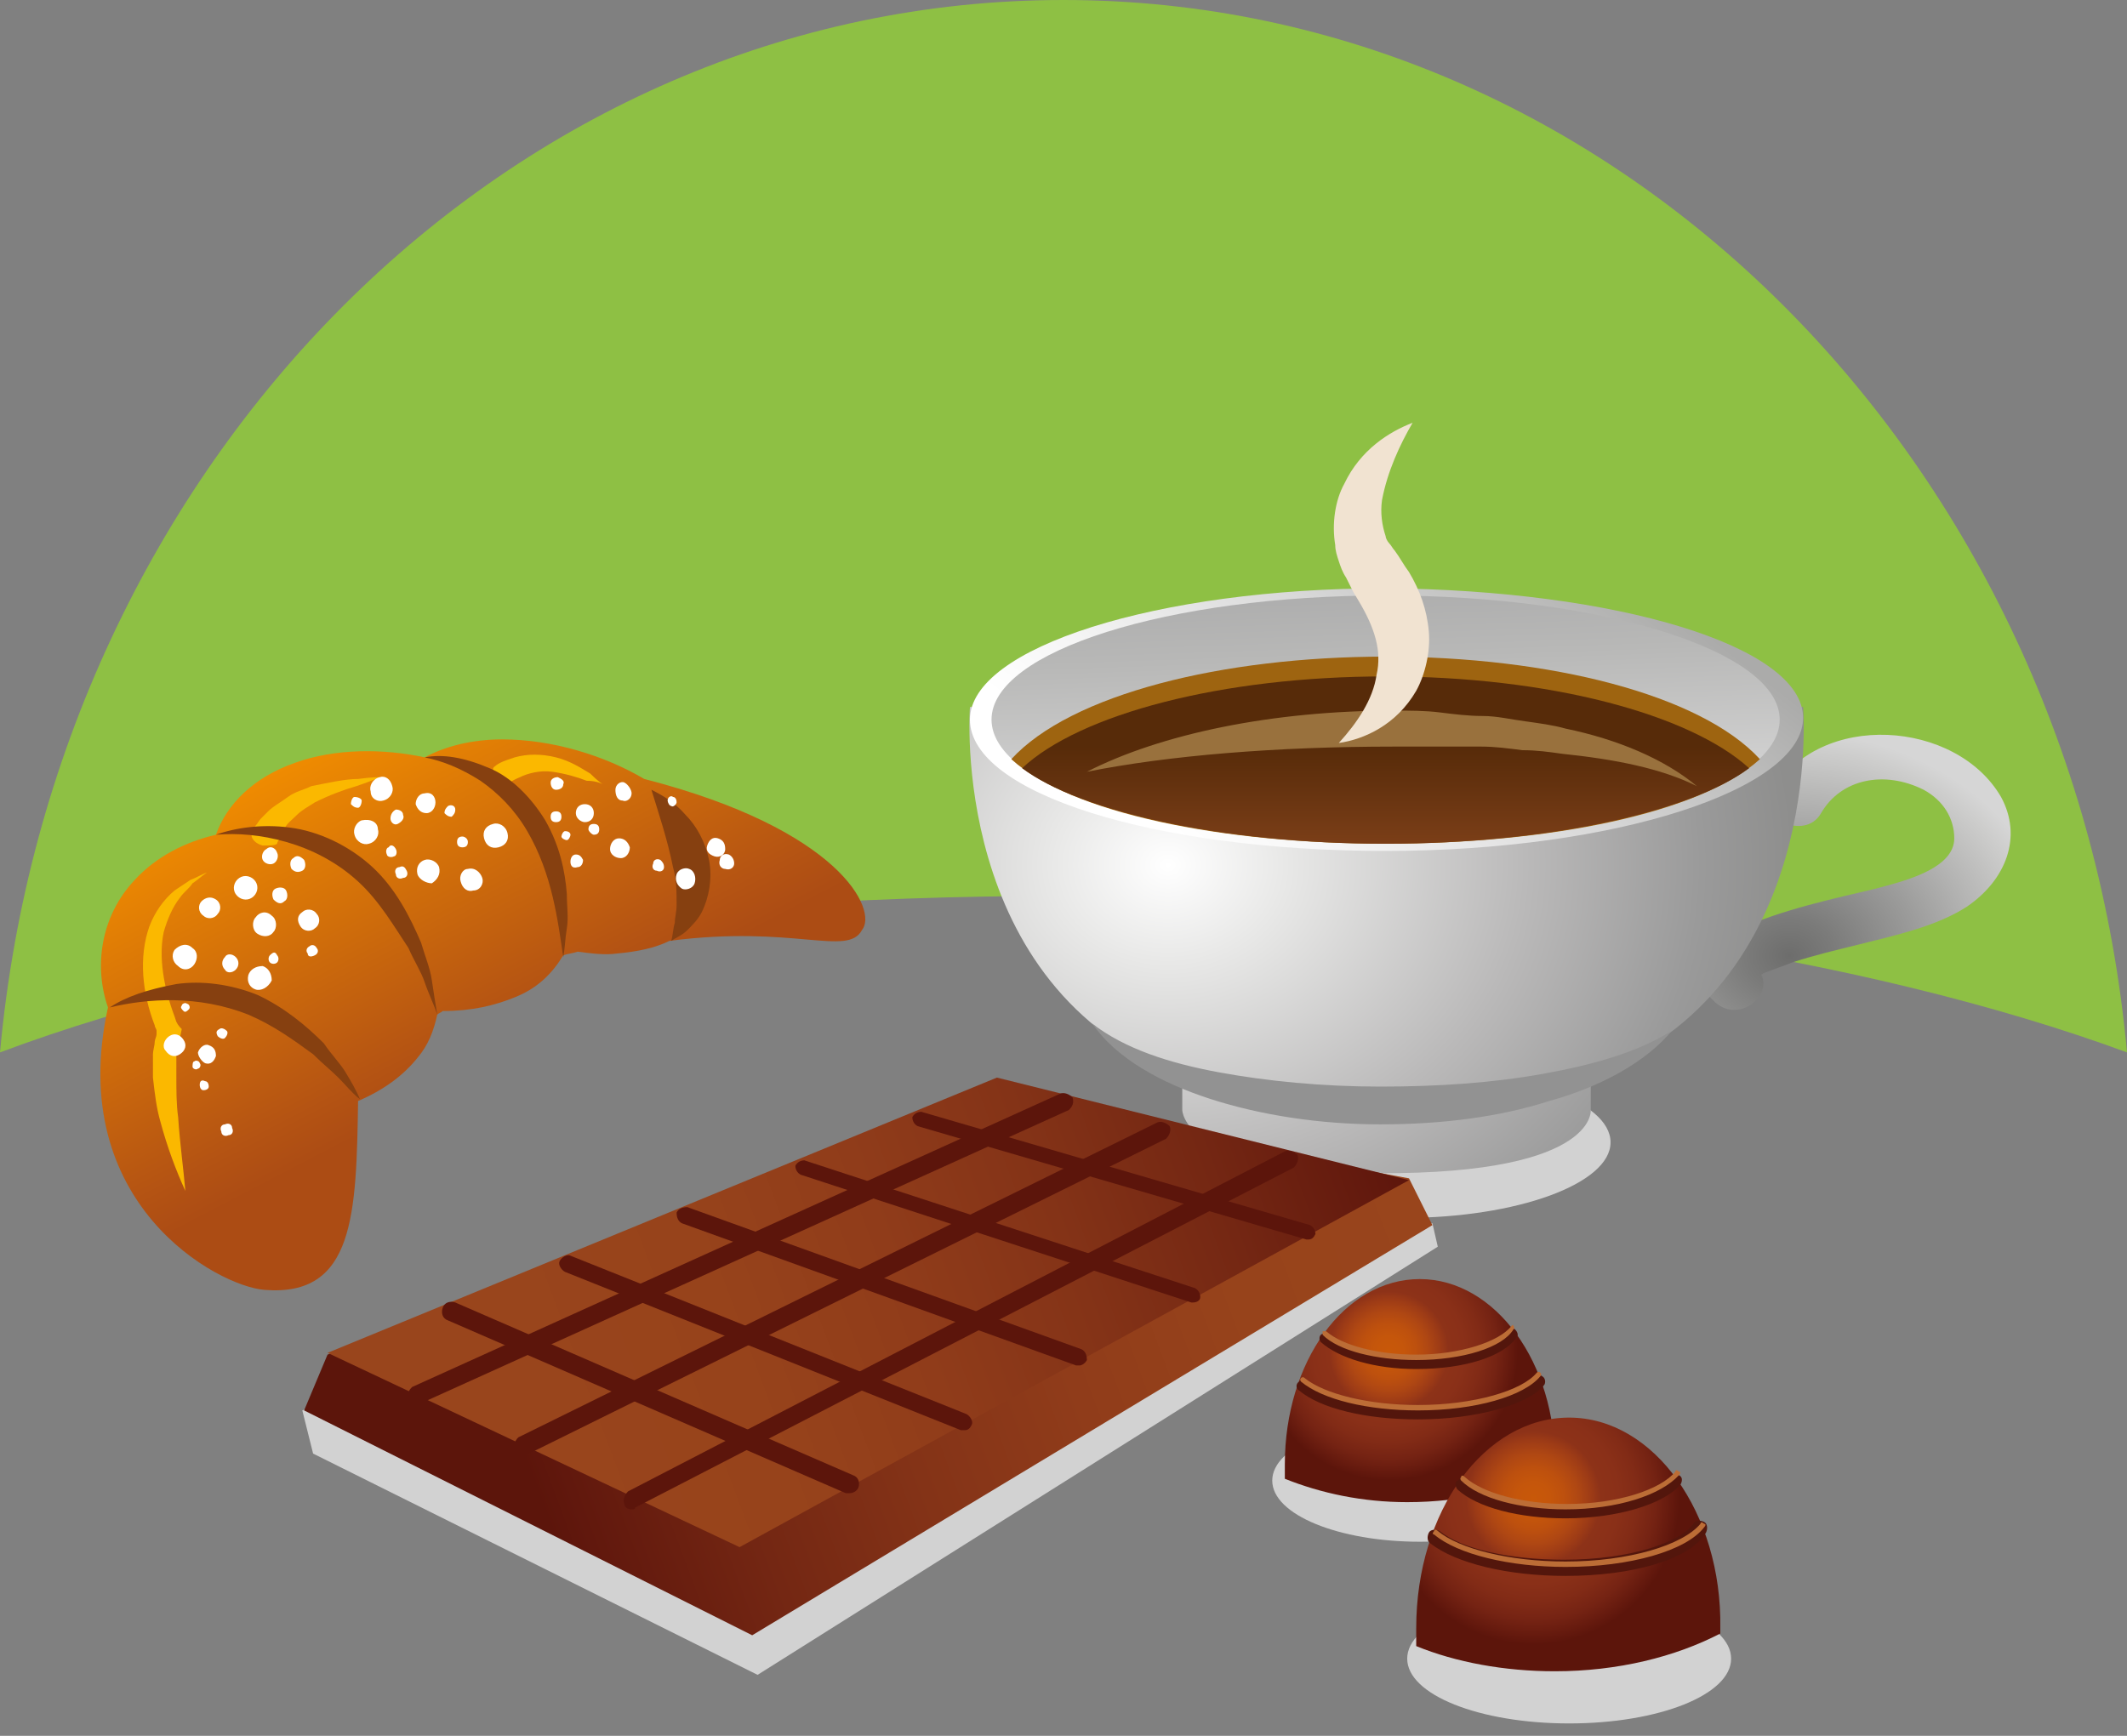 <svg width="98" height="80" viewBox="0 0 98 80" fill="none" xmlns="http://www.w3.org/2000/svg">
<rect x="0" y="0" width="98" height="80" fill="#808080" stroke="none"/>
<g clip-path="url(#clip0)">
<path d="M49 41.289C68.567 41.289 86.061 44.108 98 48.502C95.513 21.308 74.536 0 49 0C23.464 0 2.487 21.308 0 48.502C11.939 44.025 29.433 41.289 49 41.289Z" fill="#8EC044"/>
<path d="M13.929 65.002L14.426 66.992L34.905 77.189L66.245 57.457L65.997 56.379L45.186 53.228L13.929 65.002Z" fill="#D2D2D2"/>
<path d="M74.205 52.648C74.205 54.555 69.893 56.13 64.67 56.13C59.364 56.13 55.135 54.555 55.135 52.648C55.135 50.741 59.447 49.166 64.67 49.166C69.976 49.249 74.205 50.741 74.205 52.648Z" fill="#D2D2D2"/>
<path d="M72.215 68.235C72.215 69.811 69.147 71.054 65.416 71.054C61.685 71.054 58.618 69.811 58.618 68.235C58.618 66.66 61.685 65.416 65.416 65.416C69.147 65.416 72.215 66.66 72.215 68.235Z" fill="#D2D2D2"/>
<path d="M79.76 76.443C79.76 78.102 76.443 79.428 72.298 79.428C68.152 79.428 64.836 78.102 64.836 76.443C64.836 74.785 68.152 73.459 72.298 73.459C76.443 73.459 79.76 74.785 79.76 76.443Z" fill="#D2D2D2"/>
<path d="M83.905 37.475C84.817 35.9 86.807 35.486 88.631 36.398C89.543 36.895 90.041 37.724 90.041 38.636C90.041 39.963 87.968 40.543 86.724 40.875C84.652 41.455 75.614 42.947 79.014 46.181C80.174 47.259 81.998 45.684 80.921 44.606C80.672 45.103 80.838 45.186 81.252 44.854C81.667 44.689 82.164 44.523 82.579 44.357C83.574 44.025 84.652 43.777 85.647 43.528C87.305 43.113 89.212 42.699 90.621 41.787C92.445 40.543 93.191 38.553 92.196 36.729C90.124 33.164 83.822 32.749 81.667 36.48C80.838 37.641 83.159 38.802 83.905 37.475Z" fill="url(#paint0_radial)"/>
<path d="M83.076 32.584C83.076 32.584 84.154 45.518 73.293 49.58V51.156C73.293 51.156 73.624 54.306 62.514 54.057C54.472 53.809 54.472 51.156 54.472 51.156V49.58C43.694 45.518 44.689 32.584 44.689 32.584L69.562 32.418L77.77 32.667L83.076 32.584Z" fill="url(#paint1_radial)"/>
<path d="M83.076 33.081C83.076 36.398 74.371 39.217 63.841 39.217C53.228 39.217 44.689 36.563 44.689 33.164C44.689 29.848 53.311 27.112 63.841 27.112C74.454 27.195 83.076 29.765 83.076 33.081Z" fill="url(#paint2_linear)"/>
<path d="M81.998 33.164C81.998 36.315 73.873 38.885 63.841 38.885C53.809 38.885 45.684 36.315 45.684 33.164C45.684 30.014 53.809 27.443 63.841 27.443C73.873 27.443 81.998 30.014 81.998 33.164Z" fill="url(#paint3_linear)"/>
<path d="M77.024 47.508C75.448 48.502 73.376 49.083 71.054 49.497C68.733 49.912 66.245 50.078 63.592 50.078C60.939 50.078 58.369 49.829 56.13 49.414C53.892 49 51.819 48.337 50.327 47.176C51.404 48.751 53.477 49.912 55.799 50.658C58.12 51.404 60.856 51.819 63.592 51.819C66.411 51.819 69.064 51.487 71.386 50.741C73.79 50.078 75.863 48.917 77.024 47.508Z" fill="#929292"/>
<path d="M63.841 38.885C71.386 38.885 78.35 37.475 81.086 34.988C78.35 32.003 71.386 30.262 63.841 30.262C56.296 30.262 49.332 32.003 46.596 34.988C49.332 37.475 56.296 38.885 63.841 38.885Z" fill="#9E6410"/>
<path d="M63.841 38.885C71.386 38.885 77.936 37.392 80.589 35.403C77.853 32.915 71.386 31.174 63.841 31.174C56.296 31.174 49.746 32.915 47.093 35.403C49.746 37.392 56.296 38.885 63.841 38.885Z" fill="url(#paint4_linear)"/>
<path d="M50.078 35.569C53.809 34.822 58.783 34.408 64.255 34.408C64.919 34.408 65.582 34.408 66.245 34.408C66.909 34.408 67.572 34.408 68.235 34.408C68.898 34.408 69.479 34.491 70.142 34.574C70.805 34.574 71.386 34.657 71.966 34.739C74.371 34.988 76.526 35.403 78.184 36.232C76.692 34.988 74.536 34.076 72.132 33.579C71.552 33.413 70.888 33.33 70.308 33.247C69.645 33.164 68.981 32.998 68.318 32.998C67.655 32.998 66.992 32.915 66.328 32.832C65.665 32.749 64.919 32.749 64.255 32.749C58.618 32.749 53.477 33.827 50.078 35.569Z" fill="#99713D"/>
<path d="M65.085 19.484C64.007 19.898 62.68 20.727 61.934 22.303C61.52 23.049 61.354 24.127 61.52 25.122C61.52 25.37 61.602 25.619 61.685 25.868C61.768 26.117 61.851 26.365 62.017 26.614L62.349 27.277L62.597 27.692C63.344 28.936 63.675 30.014 63.426 31.091C63.261 32.252 62.514 33.33 61.685 34.242C62.846 34.076 64.338 33.413 65.251 31.837C65.665 31.091 65.914 30.014 65.831 29.102C65.748 28.107 65.416 27.195 64.919 26.365C64.67 26.034 64.504 25.702 64.256 25.37C64.173 25.288 64.09 25.122 64.007 25.039C63.924 24.956 63.841 24.79 63.841 24.707C63.675 24.21 63.592 23.629 63.675 23.049C63.924 21.723 64.504 20.479 65.085 19.484Z" fill="#F1E3D1"/>
<path d="M65.997 56.462L34.657 75.365L14.012 65.002L15.09 62.431L45.932 50.824L64.919 54.306L65.997 56.462Z" fill="url(#paint5_linear)"/>
<path d="M64.919 54.389L34.076 71.303L15.09 62.349L45.932 49.663L64.919 54.389Z" fill="url(#paint6_linear)"/>
<path d="M19.235 64.753C19.069 64.753 18.904 64.67 18.821 64.504C18.738 64.255 18.821 64.09 18.986 63.924L48.834 50.41C49 50.327 49.249 50.41 49.414 50.575C49.497 50.824 49.414 50.99 49.249 51.156L19.401 64.67C19.401 64.753 19.318 64.753 19.235 64.753Z" fill="#5C150B"/>
<path d="M24.044 67.074C23.878 67.074 23.712 66.992 23.712 66.826C23.63 66.66 23.712 66.411 23.878 66.245L53.311 51.736C53.477 51.653 53.726 51.736 53.892 51.902C53.975 52.068 53.892 52.316 53.726 52.482L24.21 67.074C24.21 67.074 24.127 67.074 24.044 67.074Z" fill="#5C150B"/>
<path d="M29.102 69.562C28.936 69.562 28.77 69.479 28.77 69.313C28.687 69.147 28.77 68.898 28.936 68.733L59.198 53.063C59.364 52.98 59.612 53.063 59.778 53.228C59.861 53.394 59.778 53.643 59.612 53.809L29.267 69.479C29.267 69.562 29.184 69.562 29.102 69.562Z" fill="#5C150B"/>
<path d="M39.134 68.816C39.051 68.816 39.051 68.816 38.968 68.816L20.645 60.856C20.396 60.773 20.313 60.525 20.396 60.276C20.479 60.027 20.727 59.944 20.976 60.027L39.299 67.987C39.548 68.069 39.631 68.318 39.548 68.567C39.465 68.733 39.299 68.816 39.134 68.816Z" fill="#5C150B"/>
<path d="M44.44 65.914C44.357 65.914 44.357 65.914 44.274 65.914L26.034 58.618C25.868 58.535 25.702 58.286 25.785 58.12C25.868 57.954 26.117 57.788 26.282 57.871L44.523 65.168C44.688 65.25 44.854 65.499 44.772 65.665C44.688 65.831 44.606 65.914 44.44 65.914Z" fill="#5C150B"/>
<path d="M49.746 62.929C49.746 62.929 49.663 62.929 49.58 62.929L31.423 56.379C31.257 56.296 31.174 56.13 31.174 55.882C31.257 55.716 31.423 55.633 31.672 55.633L49.829 62.183C49.995 62.266 50.078 62.431 50.078 62.68C49.995 62.846 49.829 62.929 49.746 62.929Z" fill="#5C150B"/>
<path d="M54.969 60.027H54.886L36.895 54.14C36.729 54.057 36.646 53.892 36.646 53.726C36.729 53.56 36.895 53.477 37.061 53.477L55.052 59.364C55.218 59.447 55.301 59.612 55.301 59.778C55.301 59.944 55.135 60.027 54.969 60.027Z" fill="#5C150B"/>
<path d="M60.276 57.125H60.193L42.284 51.902C42.118 51.819 42.035 51.653 42.035 51.487C42.118 51.321 42.284 51.239 42.45 51.239L60.359 56.462C60.524 56.545 60.607 56.711 60.607 56.876C60.524 57.042 60.441 57.125 60.276 57.125Z" fill="#5C150B"/>
<path d="M65.416 58.949C61.934 58.949 59.198 62.763 59.198 67.489C59.198 67.738 59.198 67.986 59.198 68.152C60.856 68.816 62.763 69.23 64.836 69.23C67.406 69.23 69.811 68.65 71.635 67.655C71.635 67.572 71.635 67.572 71.635 67.489C71.718 62.846 68.898 58.949 65.416 58.949Z" fill="url(#paint7_radial)"/>
<path d="M65.25 63.095C63.343 63.095 61.685 62.597 60.856 61.851C60.773 61.768 60.773 61.602 60.856 61.519C60.939 61.437 61.105 61.437 61.188 61.519C61.851 62.183 63.509 62.597 65.25 62.597C67.489 62.597 69.064 61.934 69.479 61.354C69.562 61.271 69.728 61.188 69.81 61.271C69.893 61.354 69.976 61.519 69.893 61.602C69.313 62.514 67.489 63.095 65.25 63.095Z" fill="#53160C"/>
<path d="M65.333 65.416C62.929 65.416 60.856 64.919 59.861 64.09C59.695 64.007 59.695 63.758 59.861 63.675C59.944 63.509 60.193 63.509 60.276 63.675C61.188 64.421 63.178 64.919 65.333 64.919C68.069 64.919 70.142 64.173 70.639 63.509C70.722 63.343 70.971 63.343 71.054 63.426C71.22 63.509 71.22 63.758 71.137 63.841C70.391 64.753 67.986 65.416 65.333 65.416Z" fill="#53160C"/>
<path d="M65.251 62.68C63.426 62.68 61.685 62.266 60.939 61.519C60.939 61.519 60.939 61.437 60.939 61.354C60.939 61.354 61.022 61.354 61.105 61.354C61.851 62.017 63.509 62.431 65.251 62.431C67.24 62.431 69.064 61.851 69.645 61.105C69.645 61.105 69.728 61.022 69.728 61.105C69.728 61.105 69.811 61.188 69.728 61.271C69.23 62.1 67.406 62.68 65.251 62.68Z" fill="#BC6D36"/>
<path d="M65.334 65.002C63.012 65.002 60.939 64.504 59.944 63.675C59.944 63.675 59.861 63.592 59.944 63.509C59.944 63.509 60.027 63.426 60.11 63.509C61.022 64.255 63.095 64.753 65.334 64.753C67.904 64.753 70.142 64.09 70.806 63.261C70.806 63.261 70.888 63.178 70.971 63.261C70.971 63.261 71.054 63.343 70.971 63.426C70.225 64.338 67.987 65.002 65.334 65.002Z" fill="#BC6D36"/>
<path d="M72.298 65.333C68.401 65.333 65.251 69.645 65.251 75.034C65.251 75.283 65.251 75.531 65.251 75.863C67.075 76.609 69.313 77.024 71.635 77.024C74.537 77.024 77.19 76.36 79.262 75.283C79.262 75.2 79.262 75.117 79.262 75.034C79.345 69.728 76.195 65.333 72.298 65.333Z" fill="url(#paint8_radial)"/>
<path d="M72.132 69.976C69.977 69.976 68.07 69.479 67.157 68.65C67.075 68.567 66.992 68.318 67.157 68.235C67.24 68.152 67.489 68.069 67.572 68.235C68.401 68.981 70.142 69.479 72.132 69.479C74.619 69.479 76.444 68.733 76.941 68.069C77.024 67.904 77.19 67.904 77.356 67.987C77.521 68.069 77.521 68.235 77.438 68.401C76.692 69.313 74.537 69.976 72.132 69.976Z" fill="#53160C"/>
<path d="M72.132 72.629C69.479 72.629 67.075 72.049 65.914 71.137C65.748 71.054 65.748 70.805 65.831 70.64C65.914 70.474 66.162 70.474 66.328 70.557C67.323 71.386 69.562 71.883 72.049 71.883C75.2 71.883 77.438 71.054 78.019 70.225C78.102 70.059 78.35 70.059 78.516 70.142C78.682 70.225 78.682 70.474 78.599 70.64C77.853 71.883 75.2 72.629 72.132 72.629Z" fill="#53160C"/>
<path d="M72.132 69.562C70.059 69.562 68.152 69.064 67.323 68.235C67.323 68.235 67.24 68.152 67.323 68.07C67.323 67.987 67.406 67.987 67.489 68.07C68.318 68.816 70.142 69.313 72.215 69.313C74.536 69.313 76.526 68.65 77.19 67.821C77.19 67.738 77.272 67.738 77.355 67.821C77.438 67.821 77.438 67.904 77.355 67.987C76.526 68.899 74.536 69.562 72.132 69.562Z" fill="#BC6D36"/>
<path d="M72.132 72.215C69.562 72.215 67.157 71.635 66.079 70.723C65.997 70.723 65.997 70.64 66.079 70.557C66.079 70.474 66.162 70.474 66.245 70.557C67.24 71.386 69.562 71.966 72.132 71.966C75.034 71.966 77.521 71.22 78.35 70.225C78.35 70.142 78.433 70.142 78.516 70.225C78.599 70.225 78.599 70.308 78.516 70.391C77.687 71.469 75.117 72.215 72.132 72.215Z" fill="#BC6D36"/>
<path d="M39.714 42.865C40.46 41.953 38.719 38.222 29.682 35.9C27.858 34.822 25.453 34.076 23.132 34.076C21.723 34.076 20.479 34.408 19.567 34.905C17.66 34.491 15.421 34.491 13.597 35.154C11.69 35.817 10.447 37.061 9.949 38.47C8.54 38.802 7.213 39.465 6.218 40.543C4.643 42.201 4.311 44.523 4.975 46.43C2.985 55.467 10.032 59.281 12.188 59.447C16.333 59.778 16.416 55.965 16.499 50.741C17.66 50.244 18.572 49.58 19.235 48.751C19.733 48.171 19.981 47.508 20.147 46.761C20.23 46.678 20.313 46.678 20.396 46.596C21.723 46.596 22.8 46.347 23.795 45.932C24.79 45.518 25.453 44.855 25.951 44.025C26.2 43.943 26.365 43.943 26.614 43.86C27.277 43.943 27.858 44.025 28.438 43.943C29.35 43.86 30.179 43.694 30.843 43.362C36.563 42.616 39.051 44.108 39.714 42.865Z" fill="url(#paint9_linear)"/>
<path d="M8.54 54.887C8.457 53.892 8.291 52.731 8.208 51.487C8.125 50.907 8.125 50.244 8.125 49.58C8.125 49.249 8.125 48.917 8.125 48.586C8.125 48.42 8.208 48.254 8.208 48.088C8.208 48.005 8.208 47.922 8.291 47.839L8.374 47.425C8.291 47.342 8.208 47.259 8.125 47.093L8.042 46.844C7.545 45.518 7.296 44.108 7.545 42.948C7.711 42.367 7.959 41.787 8.291 41.372C8.457 41.124 8.706 40.958 8.871 40.709C9.12 40.543 9.286 40.377 9.535 40.212C9.286 40.294 9.037 40.46 8.788 40.543C8.54 40.709 8.291 40.875 8.042 41.041C7.545 41.455 7.13 42.036 6.881 42.699C6.384 44.108 6.55 45.767 7.13 47.259C7.13 47.342 7.213 47.425 7.213 47.508C7.213 47.591 7.213 47.508 7.213 47.591V47.673C7.213 47.756 7.13 47.922 7.13 48.005C7.13 48.171 7.047 48.42 7.047 48.586C7.047 49 7.047 49.332 7.047 49.663C7.13 50.41 7.213 51.073 7.379 51.653C7.711 52.897 8.125 53.975 8.54 54.887Z" fill="#FBB800"/>
<path d="M17.494 35.817C17.494 35.817 17.079 35.817 16.499 35.9C15.919 35.9 15.172 36.066 14.343 36.232C14.012 36.398 13.597 36.48 13.266 36.729C12.934 36.978 12.602 37.144 12.354 37.393C12.271 37.475 12.105 37.641 12.022 37.724C11.939 37.807 11.856 37.973 11.773 38.056C11.607 38.222 11.607 38.305 11.607 38.388C11.524 38.636 11.773 38.885 12.105 38.968C12.437 38.968 12.685 38.968 12.768 38.885C12.768 38.885 12.768 38.802 12.851 38.719C12.851 38.636 12.934 38.553 12.934 38.47C13.017 38.388 13.017 38.305 13.1 38.222C13.183 37.973 13.431 37.807 13.68 37.558C13.929 37.31 14.261 37.144 14.509 36.978C15.172 36.646 15.836 36.398 16.416 36.232C17.162 35.983 17.494 35.817 17.494 35.817Z" fill="#FBB800"/>
<path d="M27.775 36.149C27.775 36.149 27.526 35.983 27.195 35.651C26.78 35.403 26.283 35.071 25.619 34.905C24.956 34.739 24.293 34.739 23.712 34.905C23.464 34.988 23.215 35.071 23.049 35.154C22.883 35.237 22.8 35.32 22.8 35.32C22.634 35.403 22.717 35.734 22.883 35.9C23.049 36.066 23.298 36.149 23.381 36.149C23.381 36.149 23.547 35.983 23.961 35.817C24.293 35.651 24.873 35.486 25.453 35.569C26.034 35.651 26.614 35.817 27.029 35.983C27.526 35.983 27.775 36.149 27.775 36.149Z" fill="#FBB800"/>
<path d="M5.057 46.43C6.798 46.015 9.12 45.849 11.441 46.761C12.602 47.259 13.514 47.922 14.426 48.586C14.841 49 15.255 49.332 15.587 49.663C15.919 49.995 16.25 50.41 16.582 50.658C16.416 50.244 16.167 49.829 15.919 49.415C15.67 49 15.255 48.586 14.924 48.088C14.095 47.259 13.1 46.43 11.856 45.849C10.612 45.352 9.286 45.186 8.125 45.352C6.798 45.601 5.804 45.932 5.057 46.43Z" fill="#864010"/>
<path d="M9.949 38.47C10.944 38.388 12.022 38.47 13.183 38.802C14.344 39.134 15.504 39.714 16.499 40.626C17.494 41.538 18.157 42.699 18.821 43.694C19.069 44.274 19.401 44.772 19.567 45.269C19.733 45.767 19.981 46.264 20.147 46.761C20.064 46.264 19.981 45.767 19.898 45.186C19.816 44.606 19.567 44.025 19.401 43.445C18.904 42.284 18.24 40.958 17.162 39.963C16.085 38.968 14.675 38.305 13.348 38.139C12.105 37.973 10.861 38.139 9.949 38.47Z" fill="#864010"/>
<path d="M19.567 34.905C20.396 35.071 21.225 35.403 22.137 35.983C22.966 36.563 23.712 37.31 24.293 38.305C25.453 40.294 25.702 42.45 25.951 44.108C26.034 43.694 26.034 43.279 26.117 42.782C26.2 42.284 26.117 41.787 26.117 41.206C26.034 40.129 25.785 38.968 25.122 37.807C24.459 36.729 23.547 35.817 22.552 35.403C21.391 34.905 20.396 34.739 19.567 34.905Z" fill="#864010"/>
<path d="M30.013 36.398C30.345 37.475 30.76 38.719 31.008 39.963C31.174 40.543 31.174 41.124 31.174 41.704C31.174 42.036 31.091 42.284 31.091 42.533C31.008 42.782 31.008 43.113 30.925 43.362C31.174 43.196 31.423 43.113 31.672 42.865C31.92 42.616 32.169 42.367 32.335 42.036C32.667 41.372 32.832 40.46 32.667 39.631C32.501 38.802 32.086 38.056 31.589 37.558C31.091 36.978 30.511 36.646 30.013 36.398Z" fill="#864010"/>
<path d="M31.174 36.978C31.174 37.061 31.009 37.227 30.926 37.144C30.843 37.144 30.76 36.978 30.76 36.895C30.76 36.729 30.926 36.646 31.009 36.729C31.091 36.729 31.174 36.812 31.174 36.978Z" fill="white"/>
<path d="M29.101 36.563C29.101 36.812 28.853 36.978 28.687 36.895C28.438 36.895 28.355 36.646 28.355 36.398C28.355 36.149 28.604 35.983 28.77 36.066C28.936 36.149 29.101 36.398 29.101 36.563Z" fill="white"/>
<path d="M25.951 36.149C25.951 36.315 25.785 36.398 25.619 36.398C25.453 36.398 25.371 36.232 25.371 36.066C25.371 35.9 25.536 35.817 25.702 35.817C25.868 35.9 26.034 35.983 25.951 36.149Z" fill="white"/>
<path d="M21.557 38.802C21.557 38.968 21.474 39.051 21.308 39.051C21.142 39.051 21.059 38.968 21.059 38.802C21.059 38.636 21.142 38.553 21.308 38.553C21.391 38.553 21.557 38.636 21.557 38.802Z" fill="white"/>
<path d="M17.411 38.222C17.494 38.47 17.328 38.802 16.997 38.885C16.748 38.968 16.416 38.802 16.333 38.47C16.25 38.222 16.416 37.89 16.665 37.807C17.079 37.724 17.411 37.89 17.411 38.222Z" fill="white"/>
<path d="M18.572 37.558C18.655 37.724 18.489 37.89 18.323 37.973C18.157 38.056 17.991 37.89 17.991 37.724C17.991 37.558 18.074 37.393 18.24 37.31C18.406 37.31 18.572 37.393 18.572 37.558Z" fill="white"/>
<path d="M14.012 39.631C14.095 39.797 14.095 40.046 13.929 40.129C13.763 40.212 13.597 40.212 13.431 40.046C13.348 39.88 13.348 39.631 13.514 39.548C13.68 39.383 13.846 39.465 14.012 39.631Z" fill="white"/>
<path d="M12.52 42.201C12.768 42.367 12.768 42.782 12.602 42.947C12.437 43.196 12.105 43.196 11.856 43.03C11.607 42.865 11.607 42.45 11.773 42.284C11.939 42.035 12.271 41.953 12.52 42.201Z" fill="white"/>
<path d="M10.861 44.108C11.027 44.274 11.027 44.523 10.861 44.689C10.695 44.854 10.447 44.854 10.364 44.689C10.198 44.523 10.198 44.274 10.364 44.108C10.447 43.942 10.695 43.942 10.861 44.108Z" fill="white"/>
<path d="M8.623 46.264C8.706 46.264 8.788 46.43 8.706 46.513C8.623 46.596 8.54 46.678 8.457 46.596C8.374 46.513 8.291 46.43 8.374 46.347C8.374 46.264 8.54 46.181 8.623 46.264Z" fill="white"/>
<path d="M8.954 48.917C9.037 48.834 9.203 48.917 9.203 49C9.286 49.083 9.203 49.249 9.12 49.249C9.037 49.332 8.871 49.249 8.871 49.166C8.871 49.083 8.871 48.917 8.954 48.917Z" fill="white"/>
<path d="M10.364 51.819C10.53 51.736 10.695 51.819 10.695 51.985C10.778 52.151 10.695 52.316 10.53 52.316C10.364 52.399 10.198 52.316 10.198 52.151C10.115 51.985 10.198 51.819 10.364 51.819Z" fill="white"/>
<path d="M20.064 36.978C20.064 37.227 19.898 37.475 19.65 37.475C19.401 37.475 19.235 37.31 19.152 37.061C19.152 36.812 19.318 36.563 19.567 36.563C19.898 36.481 20.064 36.729 20.064 36.978Z" fill="white"/>
<path d="M20.977 37.31C20.977 37.475 20.894 37.558 20.811 37.641C20.645 37.641 20.562 37.558 20.479 37.475C20.479 37.31 20.562 37.227 20.645 37.144C20.811 37.061 20.977 37.144 20.977 37.31Z" fill="white"/>
<path d="M18.074 36.232C18.157 36.481 17.991 36.812 17.66 36.895C17.411 36.978 17.079 36.812 17.079 36.481C16.997 36.232 17.162 35.9 17.494 35.817C17.743 35.734 17.991 35.9 18.074 36.232Z" fill="white"/>
<path d="M16.665 36.895C16.665 37.061 16.582 37.227 16.499 37.227C16.333 37.227 16.25 37.144 16.168 37.061C16.168 36.895 16.25 36.729 16.333 36.729C16.499 36.729 16.665 36.812 16.665 36.895Z" fill="white"/>
<path d="M12.768 39.3C12.851 39.465 12.768 39.714 12.602 39.797C12.437 39.88 12.188 39.797 12.105 39.631C12.022 39.465 12.105 39.217 12.271 39.134C12.437 38.968 12.685 39.051 12.768 39.3Z" fill="white"/>
<path d="M9.949 41.455C10.198 41.621 10.198 41.953 10.032 42.118C9.866 42.367 9.535 42.367 9.369 42.201C9.12 42.035 9.12 41.704 9.286 41.538C9.452 41.372 9.701 41.289 9.949 41.455Z" fill="white"/>
<path d="M8.871 43.694C9.12 43.86 9.12 44.191 8.954 44.44C8.789 44.689 8.457 44.772 8.208 44.523C7.959 44.357 7.877 44.025 8.042 43.777C8.291 43.528 8.623 43.445 8.871 43.694Z" fill="white"/>
<path d="M7.794 47.756C8.042 47.59 8.291 47.673 8.457 47.922C8.623 48.171 8.54 48.42 8.291 48.585C8.042 48.751 7.794 48.668 7.628 48.42C7.462 48.254 7.545 47.922 7.794 47.756Z" fill="white"/>
<path d="M10.115 47.425C10.198 47.342 10.364 47.425 10.447 47.508C10.53 47.59 10.447 47.756 10.364 47.839C10.281 47.922 10.115 47.839 10.032 47.756C9.949 47.59 9.949 47.508 10.115 47.425Z" fill="white"/>
<path d="M11.773 45.601C11.525 45.518 11.359 45.269 11.442 44.937C11.525 44.689 11.773 44.523 12.105 44.523C12.354 44.606 12.52 44.855 12.52 45.186C12.354 45.518 12.022 45.684 11.773 45.601Z" fill="white"/>
<path d="M14.178 43.943C14.095 43.86 14.095 43.694 14.261 43.611C14.344 43.528 14.509 43.528 14.592 43.694C14.675 43.777 14.675 43.943 14.509 44.025C14.344 44.108 14.178 44.108 14.178 43.943Z" fill="white"/>
<path d="M12.602 41.455C12.519 41.289 12.519 41.041 12.685 40.958C12.851 40.875 13.1 40.875 13.183 41.041C13.266 41.206 13.266 41.455 13.1 41.538C12.934 41.704 12.768 41.621 12.602 41.455Z" fill="white"/>
<path d="M10.861 41.206C10.695 40.958 10.778 40.626 11.027 40.46C11.276 40.294 11.607 40.377 11.773 40.626C11.939 40.875 11.856 41.206 11.607 41.372C11.359 41.538 11.027 41.455 10.861 41.206Z" fill="white"/>
<path d="M18.24 40.294C18.157 40.129 18.24 39.963 18.406 39.963C18.572 39.88 18.655 39.963 18.738 40.129C18.821 40.294 18.738 40.46 18.572 40.46C18.406 40.543 18.24 40.46 18.24 40.294Z" fill="white"/>
<path d="M19.235 40.294C19.152 39.963 19.318 39.714 19.567 39.631C19.816 39.548 20.147 39.714 20.23 39.963C20.313 40.294 20.147 40.543 19.898 40.709C19.65 40.709 19.318 40.543 19.235 40.294Z" fill="white"/>
<path d="M21.64 40.626C21.64 40.543 21.64 40.377 21.805 40.377C21.888 40.377 22.054 40.377 22.054 40.543C22.054 40.626 22.054 40.792 21.888 40.792C21.805 40.792 21.64 40.792 21.64 40.626Z" fill="white"/>
<path d="M27.112 38.222C27.112 38.056 27.195 37.973 27.36 37.973C27.526 37.973 27.609 38.056 27.609 38.222C27.609 38.388 27.526 38.47 27.36 38.47C27.278 38.47 27.112 38.304 27.112 38.222Z" fill="white"/>
<path d="M26.531 37.475C26.531 37.227 26.697 37.061 26.946 37.061C27.195 37.061 27.36 37.227 27.36 37.475C27.36 37.724 27.195 37.89 26.946 37.89C26.78 37.89 26.531 37.724 26.531 37.475Z" fill="white"/>
<path d="M25.371 37.641C25.371 37.475 25.453 37.393 25.619 37.393C25.785 37.393 25.868 37.475 25.868 37.641C25.868 37.807 25.785 37.89 25.619 37.89C25.453 37.89 25.371 37.807 25.371 37.641Z" fill="white"/>
<path d="M26.283 39.714C26.283 39.548 26.366 39.382 26.531 39.382C26.697 39.382 26.78 39.465 26.863 39.631C26.863 39.797 26.78 39.963 26.614 39.963C26.366 40.046 26.283 39.88 26.283 39.714Z" fill="white"/>
<path d="M28.107 39.134C28.107 38.885 28.273 38.636 28.521 38.636C28.77 38.636 28.936 38.802 29.019 39.051C29.019 39.3 28.853 39.548 28.604 39.548C28.355 39.548 28.107 39.382 28.107 39.134Z" fill="white"/>
<path d="M31.174 40.294C31.257 40.046 31.589 39.963 31.755 40.046C32.004 40.129 32.086 40.46 32.004 40.709C31.921 40.958 31.589 41.041 31.423 40.958C31.174 40.792 31.091 40.543 31.174 40.294Z" fill="white"/>
<path d="M33.827 39.797C33.827 39.963 33.662 40.129 33.413 40.046C33.247 40.046 33.081 39.88 33.164 39.631C33.164 39.465 33.33 39.3 33.579 39.382C33.745 39.465 33.827 39.631 33.827 39.797Z" fill="white"/>
<path d="M33.413 39.134C33.413 39.382 33.164 39.548 32.916 39.465C32.667 39.382 32.501 39.217 32.584 38.968C32.667 38.719 32.833 38.553 33.081 38.636C33.33 38.719 33.413 38.885 33.413 39.134Z" fill="white"/>
<path d="M30.594 39.963C30.594 40.129 30.428 40.212 30.262 40.129C30.096 40.129 30.014 39.963 30.096 39.797C30.096 39.631 30.262 39.548 30.428 39.631C30.511 39.714 30.594 39.797 30.594 39.963Z" fill="white"/>
<path d="M26.283 38.47C26.283 38.553 26.2 38.719 26.117 38.719C26.034 38.719 25.868 38.636 25.868 38.553C25.868 38.47 25.951 38.305 26.034 38.305C26.2 38.305 26.283 38.388 26.283 38.47Z" fill="white"/>
<path d="M23.381 38.388C23.464 38.719 23.298 38.968 22.966 39.051C22.634 39.134 22.386 38.968 22.303 38.636C22.22 38.305 22.386 38.056 22.717 37.973C22.966 37.89 23.298 38.056 23.381 38.388Z" fill="white"/>
<path d="M22.22 40.46C22.303 40.709 22.137 41.041 21.806 41.041C21.557 41.123 21.308 40.958 21.225 40.626C21.142 40.377 21.308 40.046 21.557 40.046C21.889 39.963 22.137 40.212 22.22 40.46Z" fill="white"/>
<path d="M18.24 39.134C18.323 39.3 18.24 39.465 18.157 39.465C17.992 39.548 17.826 39.465 17.826 39.383C17.743 39.217 17.826 39.051 17.909 39.051C17.992 38.885 18.157 38.968 18.24 39.134Z" fill="white"/>
<path d="M14.592 42.118C14.758 42.284 14.758 42.616 14.509 42.782C14.344 42.947 14.012 42.947 13.846 42.699C13.68 42.45 13.68 42.201 13.929 42.035C14.095 41.87 14.426 41.87 14.592 42.118Z" fill="white"/>
<path d="M12.768 44.025C12.851 44.108 12.851 44.274 12.768 44.357C12.685 44.44 12.519 44.44 12.437 44.357C12.354 44.274 12.354 44.108 12.437 44.025C12.602 43.859 12.685 43.859 12.768 44.025Z" fill="white"/>
<path d="M9.618 48.171C9.866 48.254 9.949 48.42 9.949 48.668C9.866 48.917 9.7 49.083 9.452 49C9.286 48.917 9.12 48.668 9.12 48.502C9.203 48.254 9.452 48.088 9.618 48.171Z" fill="white"/>
<path d="M9.452 49.829C9.535 49.829 9.618 49.912 9.618 50.078C9.618 50.161 9.535 50.244 9.369 50.244C9.286 50.244 9.203 50.161 9.203 49.995C9.203 49.829 9.286 49.746 9.452 49.829Z" fill="white"/>
</g>
<defs>
<radialGradient id="paint0_radial" cx="0" cy="0" r="1" gradientUnits="userSpaceOnUse" gradientTransform="translate(82.444 44.048) scale(12.378 10.336)">
<stop stop-color="#6D6D6C"/>
<stop offset="0.167" stop-color="#7B7B7A"/>
<stop offset="0.486" stop-color="#9C9C9B"/>
<stop offset="0.92" stop-color="#CDCDCC"/>
<stop offset="1" stop-color="#D6D6D6"/>
</radialGradient>
<radialGradient id="paint1_radial" cx="0" cy="0" r="1" gradientUnits="userSpaceOnUse" gradientTransform="translate(53.844 39.867) scale(28.777 24.029)">
<stop stop-color="white"/>
<stop offset="0.188" stop-color="#E8E8E7"/>
<stop offset="0.571" stop-color="#BAB9B9"/>
<stop offset="0.852" stop-color="#9A9A9A"/>
<stop offset="1" stop-color="#8E8E8D"/>
</radialGradient>
<linearGradient id="paint2_linear" x1="57.687" y1="41.084" x2="71.343" y2="23.51" gradientUnits="userSpaceOnUse">
<stop stop-color="white"/>
<stop offset="0.184" stop-color="#F5F5F5"/>
<stop offset="0.535" stop-color="#D9D9D9"/>
<stop offset="1" stop-color="#ABABAA"/>
</linearGradient>
<linearGradient id="paint3_linear" x1="63.607" y1="26.753" x2="64.083" y2="40.558" gradientUnits="userSpaceOnUse">
<stop stop-color="#ACACAC"/>
<stop offset="0.251" stop-color="#B8B8B7"/>
<stop offset="0.727" stop-color="#D5D5D5"/>
<stop offset="1" stop-color="#E7E7E7"/>
</linearGradient>
<linearGradient id="paint4_linear" x1="63.829" y1="31.762" x2="63.829" y2="39.76" gradientUnits="userSpaceOnUse">
<stop offset="0.334" stop-color="#572B09"/>
<stop offset="0.548" stop-color="#64320F"/>
<stop offset="0.997" stop-color="#82421A"/>
<stop offset="1" stop-color="#82421A"/>
</linearGradient>
<linearGradient id="paint5_linear" x1="24.77" y1="68.905" x2="65.328" y2="53.736" gradientUnits="userSpaceOnUse">
<stop stop-color="#5C150B"/>
<stop offset="0.036" stop-color="#61180D"/>
<stop offset="0.209" stop-color="#742713"/>
<stop offset="0.389" stop-color="#843317"/>
<stop offset="0.576" stop-color="#903C1A"/>
<stop offset="0.773" stop-color="#97431B"/>
<stop offset="1" stop-color="#99451C"/>
</linearGradient>
<linearGradient id="paint6_linear" x1="25.283" y1="65.953" x2="64.114" y2="51.429" gradientUnits="userSpaceOnUse">
<stop stop-color="#99451C"/>
<stop offset="0.227" stop-color="#97431B"/>
<stop offset="0.424" stop-color="#903C1A"/>
<stop offset="0.611" stop-color="#843317"/>
<stop offset="0.791" stop-color="#742713"/>
<stop offset="0.964" stop-color="#61180D"/>
<stop offset="1" stop-color="#5C150B"/>
</linearGradient>
<radialGradient id="paint7_radial" cx="0" cy="0" r="1" gradientUnits="userSpaceOnUse" gradientTransform="translate(63.983 62.263) scale(5.964)">
<stop stop-color="#C85809"/>
<stop offset="0.115" stop-color="#C5560B"/>
<stop offset="0.215" stop-color="#BD500E"/>
<stop offset="0.309" stop-color="#AF4713"/>
<stop offset="0.399" stop-color="#9D3B16"/>
<stop offset="0.462" stop-color="#8D3218"/>
<stop offset="0.582" stop-color="#8A3018"/>
<stop offset="0.707" stop-color="#822B16"/>
<stop offset="0.834" stop-color="#752313"/>
<stop offset="0.962" stop-color="#62180D"/>
<stop offset="1" stop-color="#5C150B"/>
</radialGradient>
<radialGradient id="paint8_radial" cx="0" cy="0" r="1" gradientUnits="userSpaceOnUse" gradientTransform="translate(70.654 69.067) scale(6.724)">
<stop stop-color="#C85809"/>
<stop offset="0.115" stop-color="#C5560B"/>
<stop offset="0.215" stop-color="#BD500E"/>
<stop offset="0.309" stop-color="#AF4713"/>
<stop offset="0.399" stop-color="#9D3B16"/>
<stop offset="0.462" stop-color="#8D3218"/>
<stop offset="0.582" stop-color="#8A3018"/>
<stop offset="0.707" stop-color="#822B16"/>
<stop offset="0.834" stop-color="#752313"/>
<stop offset="0.962" stop-color="#62180D"/>
<stop offset="1" stop-color="#5C150B"/>
</radialGradient>
<linearGradient id="paint9_linear" x1="23.4" y1="48.813" x2="15.444" y2="33.545" gradientUnits="userSpaceOnUse">
<stop stop-color="#AC4C14"/>
<stop offset="0.123" stop-color="#B45313"/>
<stop offset="1" stop-color="#F18D00"/>
</linearGradient>
<clipPath id="clip0">
<rect width="98" height="79.428" fill="white"/>
</clipPath>
</defs>
</svg>
